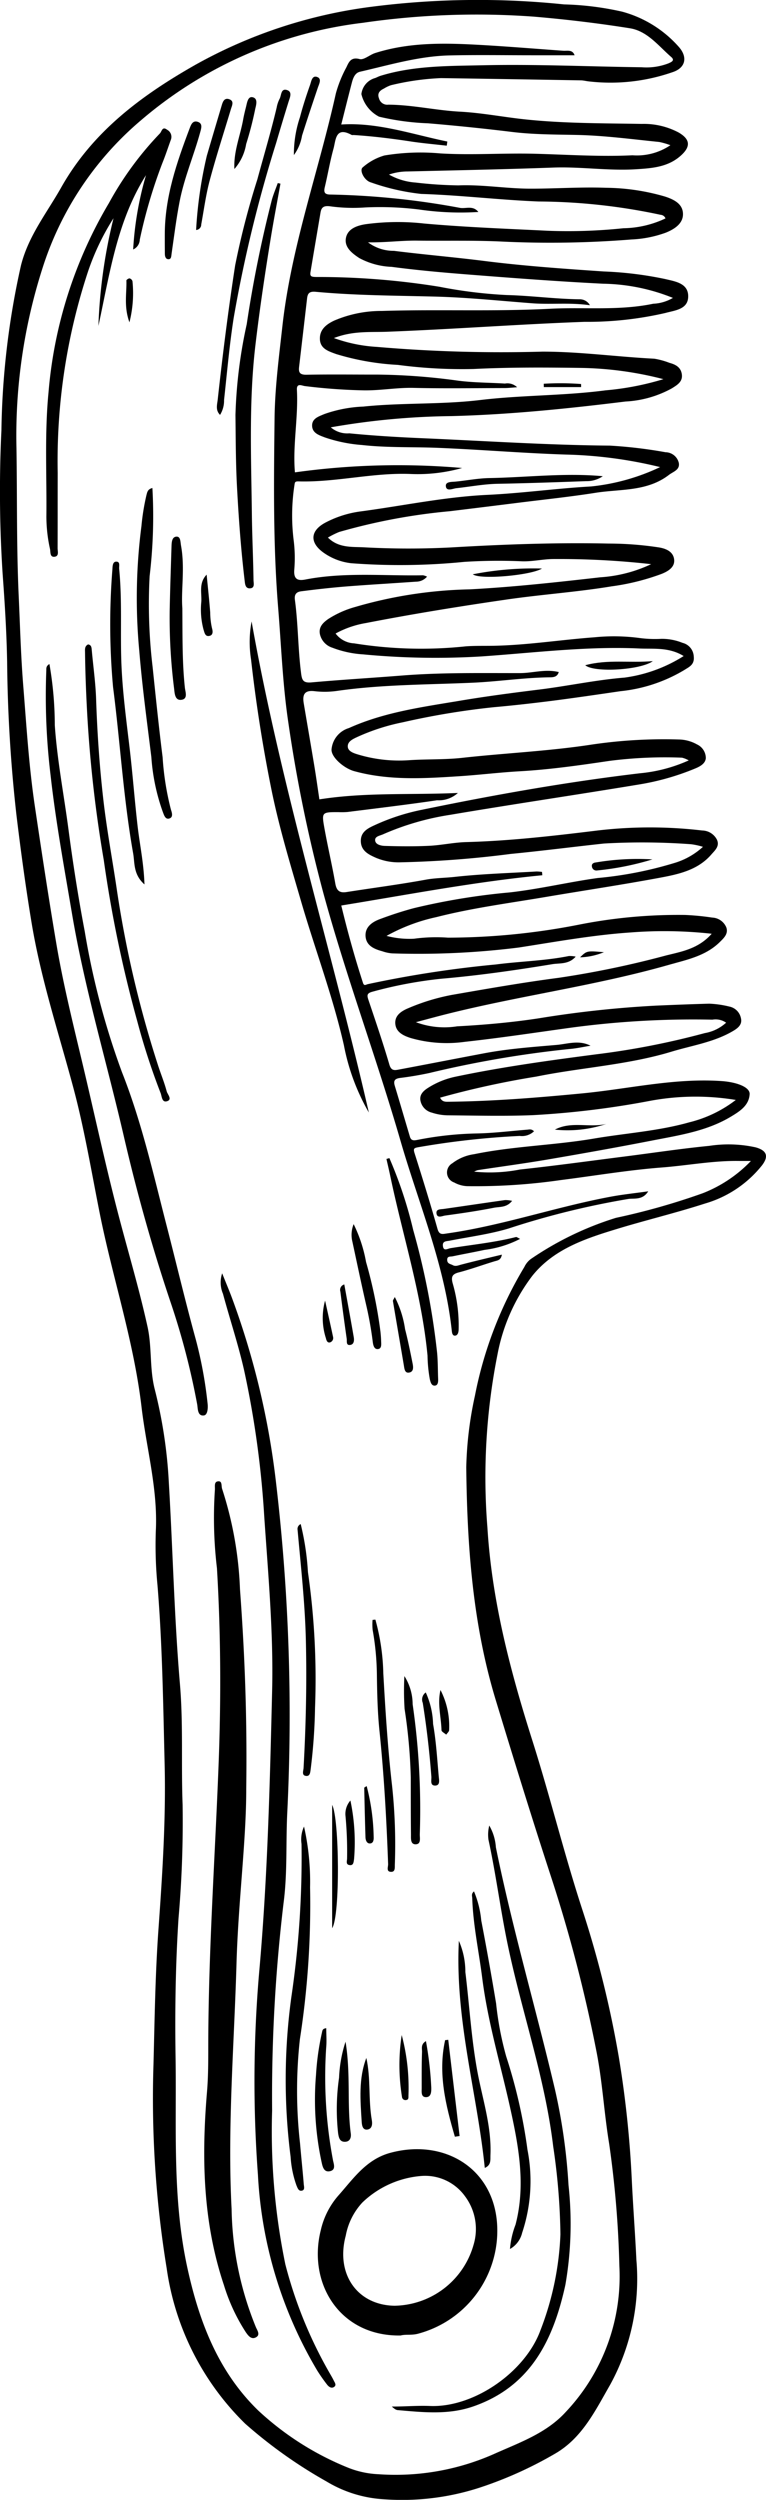 <svg xmlns="http://www.w3.org/2000/svg" viewBox="0 0 81.074 264.386">
  <g>
    <path d="M35.52,67a2.594,2.594,0,0,0,1.961,1.041,44.8,44.8,0,0,0,11.835.314c.96-.067,1.927-.04,2.891-.057,3.6-.065,7.15-.638,10.729-.9a20.686,20.686,0,0,1,4.8.083,12.464,12.464,0,0,0,2.279.082,5.794,5.794,0,0,1,2.218.423,1.558,1.558,0,0,1,1.194,1.436c.1.886-.494,1.109-.986,1.43A16.326,16.326,0,0,1,65.675,73.1c-2.366.345-4.732.694-7.1,1-2.1.266-4.194.506-6.3.692a81.244,81.244,0,0,0-9.656,1.6,21.93,21.93,0,0,0-4.768,1.535c-.473.221-1.061.47-1.043,1.025.018.514.639.71,1.077.841a15.077,15.077,0,0,0,5.405.606c1.875-.128,3.754-.044,5.636-.251,4.518-.5,9.061-.7,13.568-1.382a52.134,52.134,0,0,1,9.333-.559,4.079,4.079,0,0,1,1.952.526,1.6,1.6,0,0,1,.926,1.442c-.04.542-.542.852-1.045,1.067a26.564,26.564,0,0,1-6.083,1.734c-6.639,1.1-13.3,2.075-19.934,3.2a28.3,28.3,0,0,0-7.107,2.063c-.329.151-.921.212-.822.7.081.405.652.514,1.012.524,1.564.048,3.132.064,4.694-.011,1.311-.063,2.613-.358,3.922-.393,4.516-.122,8.99-.628,13.47-1.173a47.369,47.369,0,0,1,11.506-.054,1.786,1.786,0,0,1,1.559.965c.328.7-.221,1.148-.585,1.57-1.461,1.69-3.546,2.109-5.58,2.486-3.952.733-7.93,1.329-11.894,2-3.885.66-7.8,1.163-11.625,2.139a19.179,19.179,0,0,0-5.281,1.988,9.5,9.5,0,0,0,2.9.3,17.571,17.571,0,0,1,3.6-.114,72.425,72.425,0,0,0,13.8-1.362A54.053,54.053,0,0,1,72.52,96.765a26.9,26.9,0,0,1,2.86.278,1.687,1.687,0,0,1,1.5,1.055c.219.67-.269,1.11-.695,1.532-1.5,1.481-3.493,1.87-5.4,2.414-7.867,2.242-16,3.285-23.919,5.307-.871.223-1.738.461-2.846.755a8.6,8.6,0,0,0,4.357.438c2.9-.155,5.8-.411,8.681-.853a113.8,113.8,0,0,1,12.368-1.336c1.879-.081,3.757-.155,5.637-.207a10.571,10.571,0,0,1,2.132.306,1.559,1.559,0,0,1,1.221,1.206c.172.665-.277,1.047-.778,1.348-2.022,1.212-4.34,1.543-6.548,2.212-4.68,1.418-9.569,1.674-14.33,2.64a92.855,92.855,0,0,0-10.179,2.227c.222.475.591.436.929.433,4.718-.051,9.411-.433,14.107-.884,4.923-.473,9.786-1.65,14.786-1.3,1.538.108,2.983.624,2.94,1.383-.069,1.193-1.041,1.812-1.979,2.375-2.521,1.516-5.381,1.954-8.193,2.5-3.713.727-7.439,1.391-11.169,2.029-2.473.423-4.963.754-7.445,1.131a1.832,1.832,0,0,0-.372.16,16.588,16.588,0,0,0,4.843-.226c3.723-.4,7.434-.913,11.149-1.385,2.963-.377,5.918-.826,8.889-1.117a13.407,13.407,0,0,1,4.9.154c1.189.325,1.424.942.686,1.906a11.954,11.954,0,0,1-6.006,4.031c-3.143,1.014-6.365,1.782-9.525,2.75-3.267,1-6.545,2.112-8.778,4.9a19.761,19.761,0,0,0-3.687,8.314,66.513,66.513,0,0,0-1.066,18.33c.473,7.754,2.424,15.16,4.759,22.519,1.877,5.917,3.356,11.962,5.28,17.862A109.6,109.6,0,0,1,65.5,217.58a111.131,111.131,0,0,1,1.378,13.15c.137,2.765.348,5.527.479,8.292A23.3,23.3,0,0,1,64.6,252.173c-1.594,2.768-2.973,5.663-5.85,7.325a41.642,41.642,0,0,1-8,3.6,26.568,26.568,0,0,1-10.091,1.225,13.2,13.2,0,0,1-6.093-1.879,50.023,50.023,0,0,1-8.617-6.118,28.565,28.565,0,0,1-8.309-16.44,111.675,111.675,0,0,1-1.394-21.591c.122-4.732.184-9.473.521-14.192.418-5.842.8-11.68.658-17.535-.154-6.3-.239-12.6-.754-18.888a43.8,43.8,0,0,1-.179-5.767c.224-4.464-1-8.742-1.512-13.109-.822-6.983-3.057-13.639-4.425-20.488-.889-4.455-1.629-8.947-2.807-13.333C6.194,109.2,4.319,103.5,3.339,97.569c-.625-3.78-1.14-7.577-1.6-11.383A156.651,156.651,0,0,1,.755,70.028C.7,66.916.507,63.793.278,60.686A135.027,135.027,0,0,1,.15,45.526,84.768,84.768,0,0,1,2.217,28.082C3,24.951,4.953,22.526,6.478,19.824,9.81,13.918,14.971,10.092,20.7,6.843A51.533,51.533,0,0,1,39.176.734,88.456,88.456,0,0,1,59.693.465a31.269,31.269,0,0,1,6.167.771,12.273,12.273,0,0,1,6.016,3.757c.889,1.031.707,2.121-.576,2.6A20,20,0,0,1,62.329,8.61c-.276-.026-.549-.106-.824-.111Q54.1,8.37,46.686,8.26a27.2,27.2,0,0,0-5.307.752,3.559,3.559,0,0,0-.754.361c-.453.213-.716.512-.507,1.045a.9.9,0,0,0,.982.652c2.548.015,5.047.606,7.582.74,2.314.123,4.579.569,6.874.813,4.117.437,8.243.409,12.37.482a7.857,7.857,0,0,1,3.911.914c1.229.72,1.278,1.49.226,2.435-1.357,1.22-3.032,1.337-4.725,1.445-2.932.187-5.848-.283-8.782-.177-5.132.187-10.267.29-15.4.412a6.121,6.121,0,0,0-1.987.328,6.647,6.647,0,0,0,2.813.844,44.008,44.008,0,0,0,4.54.3c2.565-.1,5.12.352,7.676.348,2.645,0,5.3-.191,7.943-.094a22.912,22.912,0,0,1,6.237.926c.972.314,1.923.792,1.909,1.887-.012,1-.927,1.568-1.792,1.924a12.057,12.057,0,0,1-3.635.728,107.835,107.835,0,0,1-13.724.223c-3.011-.144-6.007-.061-9.009-.1-1.692-.019-3.349.215-5.178.181a4.505,4.505,0,0,0,2.746.9c3.192.4,6.4.671,9.592,1.074,4.193.53,8.4.819,12.606,1.107a38.365,38.365,0,0,1,6.508.8c1.047.255,2.466.431,2.438,1.864-.026,1.352-1.395,1.444-2.411,1.726a36.826,36.826,0,0,1-8.577.938c-6.974.255-13.934.784-20.909,1.049-1.748.066-3.6-.118-5.6.666a16.049,16.049,0,0,0,4.549.935,154.2,154.2,0,0,0,17.53.5c3.96,0,7.883.55,11.829.748a8.048,8.048,0,0,1,1.6.436c.657.177,1.216.469,1.317,1.22.106.793-.509,1.129-1.043,1.472A11.344,11.344,0,0,1,66.2,42.465c-6.12.754-12.245,1.385-18.428,1.542a78.442,78.442,0,0,0-12.762,1.187,2.675,2.675,0,0,0,1.962.635c2.579.254,5.171.407,7.762.518,6.6.283,13.2.727,19.807.781a48.923,48.923,0,0,1,5.9.7,1.464,1.464,0,0,1,1.405,1.13c.132.743-.582.912-1.053,1.273-2.316,1.775-5.128,1.472-7.757,1.887-2.714.428-5.452.713-8.18,1.054q-3.617.453-7.233.893a62.99,62.99,0,0,0-11.737,2.2,9.171,9.171,0,0,0-1.178.588c1.113,1.108,2.528.968,3.742,1.027a87.3,87.3,0,0,0,9.279.017c5.562-.325,11.126-.531,16.693-.41a35.5,35.5,0,0,1,5.367.415c.8.141,1.466.488,1.561,1.257.1.819-.621,1.247-1.3,1.527a24.391,24.391,0,0,1-5.326,1.327c-3.7.611-7.439.858-11.15,1.4-4.973.721-9.928,1.525-14.86,2.482A10.154,10.154,0,0,0,35.52,67ZM75.327,98.753a45.79,45.79,0,0,0-8.569-.138c-3.993.268-7.914.985-11.846,1.594a85.333,85.333,0,0,1-13.418.62,4.244,4.244,0,0,1-1.048-.229c-.846-.229-1.676-.584-1.754-1.563s.675-1.517,1.49-1.822c1.194-.447,2.411-.849,3.643-1.175a70.265,70.265,0,0,1,10.129-1.659c3.129-.354,6.19-1.087,9.3-1.522a40.365,40.365,0,0,0,8.3-1.644A7.747,7.747,0,0,0,74.4,89.559a7.51,7.51,0,0,0-1.248-.273,70.83,70.83,0,0,0-9.228-.075c-3.289.356-6.574.78-9.869,1.1a108.878,108.878,0,0,1-11.815.89,6.14,6.14,0,0,1-2.45-.481c-.775-.342-1.575-.731-1.6-1.743-.03-1.047.82-1.415,1.574-1.758a22.6,22.6,0,0,1,4.769-1.553c7.68-1.587,15.4-2.961,23.189-3.884a16.219,16.219,0,0,0,5.175-1.363,2.788,2.788,0,0,0-.715-.288,46.063,46.063,0,0,0-7.668.339c-3.155.466-6.314.921-9.507,1.1-2.152.121-4.292.388-6.447.526-3.725.24-7.423.465-11.079-.541-1.079-.3-2.426-1.464-2.392-2.283A2.593,2.593,0,0,1,36.928,77c3.757-1.692,7.8-2.228,11.8-2.9,2.785-.468,5.589-.832,8.392-1.179,3-.373,5.969-1.015,8.993-1.259a15.554,15.554,0,0,0,6.245-2.278c-1.554-.961-3.184-.731-4.669-.8-5.6-.257-11.176.459-16.761.842a80.826,80.826,0,0,1-12.5-.22,10.914,10.914,0,0,1-3.261-.708,1.943,1.943,0,0,1-1.31-1.446c-.141-.748.336-1.2.878-1.583A10.423,10.423,0,0,1,37.566,64.2a46.5,46.5,0,0,1,12.156-1.871c4.631-.245,9.226-.753,13.825-1.276a14.815,14.815,0,0,0,5.373-1.388A87.867,87.867,0,0,0,58.5,59.123c-1.12.017-2.2.291-3.345.236a57.481,57.481,0,0,0-6.015.064,68.6,68.6,0,0,1-11.964.144,6.256,6.256,0,0,1-2.993-1.162c-1.429-1.054-1.336-2.289.263-3.137A11.1,11.1,0,0,1,38.2,54.083c4.462-.595,8.873-1.534,13.394-1.747,3.664-.173,7.311-.686,10.974-.889a22.276,22.276,0,0,0,7.3-2.048A46.4,46.4,0,0,0,59.9,48.075c-4.519-.145-9.023-.527-13.538-.711-2.681-.11-5.372,0-8.045-.3a15.7,15.7,0,0,1-3.958-.81c-.594-.23-1.3-.448-1.326-1.219-.021-.795.735-1,1.3-1.246A13.945,13.945,0,0,1,38.449,43c4.11-.424,8.252-.2,12.366-.692,4.409-.53,8.875-.445,13.284-1.027A29.7,29.7,0,0,0,70.215,40.1a37.016,37.016,0,0,0-8.777-1.191c-3.772-.052-7.544-.073-11.322.116a51.787,51.787,0,0,1-8.006-.434,27.254,27.254,0,0,1-6.544-1.149c-.812-.3-1.677-.56-1.709-1.586-.03-1,.674-1.556,1.52-1.952a12.629,12.629,0,0,1,5.032-1.018c5.938-.187,11.881.078,17.822-.232,3.635-.19,7.3.225,10.909-.531a4.452,4.452,0,0,0,2.081-.617,20.555,20.555,0,0,0-7.376-1.5c-4.783-.239-9.552-.6-14.325-.976-2.7-.212-5.391-.452-8.069-.808a7.8,7.8,0,0,1-3.424-.929c-.763-.5-1.558-1.122-1.426-2.05.146-1.025,1.142-1.381,2.09-1.53a25.2,25.2,0,0,1,6.2-.073c4.333.388,8.688.548,13.036.763a56,56,0,0,0,8.056-.265A10.753,10.753,0,0,0,70.435,23.1a.585.585,0,0,0-.516-.381,62.884,62.884,0,0,0-12.9-1.409c-4.154-.164-8.281-.67-12.437-.8a23.607,23.607,0,0,1-5.332-1.221c-.7-.191-1.258-1.309-.844-1.6a6,6,0,0,1,2.28-1.246,23.309,23.309,0,0,1,5.914-.218c3.322.2,6.667-.052,10,.036,3.449.09,6.9.332,10.346.162a6.323,6.323,0,0,0,4.009-1.066,7.687,7.687,0,0,0-1.188-.343c-2.9-.29-5.785-.68-8.7-.742-2.285-.048-4.586-.039-6.847-.314q-4.451-.543-8.91-.917a26.771,26.771,0,0,1-5.189-.7,3.638,3.638,0,0,1-1.872-2.39,2.006,2.006,0,0,1,1.486-1.707c.183-.077.36-.172.549-.23C43.84,6.925,47.548,6.982,51.2,6.9c5.571-.121,11.149.143,16.725.213A6.472,6.472,0,0,0,70.753,6.7c.267-.122.725-.293.292-.669C69.693,4.86,68.523,3.286,66.666,2.99,63.3,2.454,59.913,2.051,56.52,1.762a83.58,83.58,0,0,0-18.127.651,44.142,44.142,0,0,0-23.461,10.3A33.92,33.92,0,0,0,4.486,28.4,58.06,58.06,0,0,0,1.743,47.408c.081,5.214,0,10.429.237,15.643.144,3.155.227,6.311.48,9.462.341,4.253.6,8.515,1.227,12.739.721,4.857,1.459,9.712,2.277,14.553.726,4.288,1.778,8.511,2.784,12.742,1.226,5.158,2.341,10.343,3.668,15.474,1.06,4.1,2.288,8.154,3.2,12.3.484,2.2.2,4.456.774,6.656a50.392,50.392,0,0,1,1.481,9.851c.42,7.084.569,14.179,1.172,21.259.361,4.229.123,8.508.284,12.765a117.392,117.392,0,0,1-.432,12.018c-.316,4.891-.389,9.8-.313,14.693.116,7.41-.361,14.848,1.231,22.194,1.24,5.721,3.259,11.049,7.522,15.181a30.924,30.924,0,0,0,9.573,6.07,9.751,9.751,0,0,0,3.13.663,25.748,25.748,0,0,0,12.437-2.223c2.625-1.166,5.4-2.152,7.415-4.371a20.868,20.868,0,0,0,5.664-15.419,108.35,108.35,0,0,0-1.08-12.936c-.53-3.2-.705-6.465-1.322-9.647a155.254,155.254,0,0,0-4.866-18.7C56.269,192.2,54.355,186,52.467,179.787c-2.439-8.021-3.028-16.3-3.118-24.613a39,39,0,0,1,.918-7.564A41.843,41.843,0,0,1,55.5,133.991a2.26,2.26,0,0,1,.671-.83,33.471,33.471,0,0,1,9.021-4.363,71.816,71.816,0,0,0,9.181-2.6,14.213,14.213,0,0,0,5.105-3.415c-.587,0-.9,0-1.2,0-2.767-.051-5.485.478-8.227.689-3.585.277-7.124.878-10.681,1.329a63.159,63.159,0,0,1-9.922.647,3.077,3.077,0,0,1-1.375-.389,1.118,1.118,0,0,1-.2-2.03,4.9,4.9,0,0,1,2.3-.961c4.185-.859,8.47-.937,12.677-1.652,3.372-.574,6.806-.787,10.114-1.723a13.215,13.215,0,0,0,4.914-2.364,26.255,26.255,0,0,0-9.145.109,93.314,93.314,0,0,1-12.34,1.5c-3.009.123-6.027.041-9.041.017a5.677,5.677,0,0,1-1.646-.284,1.617,1.617,0,0,1-1.22-1.359c-.064-.626.405-1.008.9-1.312a8.728,8.728,0,0,1,2.768-1.117c4.954-1.044,9.969-1.729,14.983-2.383A82.654,82.654,0,0,0,74.6,109.259a4.462,4.462,0,0,0,2.253-1.1,1.951,1.951,0,0,0-1.451-.32,96.851,96.851,0,0,0-15.669.945c-3.511.491-7.02,1.015-10.543,1.4a13.837,13.837,0,0,1-5.715-.4c-.8-.254-1.582-.634-1.638-1.542-.053-.858.643-1.312,1.387-1.621a22.1,22.1,0,0,1,4.7-1.419c3.729-.647,7.456-1.3,11.213-1.79a100.292,100.292,0,0,0,11.321-2.353C72.132,100.638,73.911,100.358,75.327,98.753Z"/>
    <path d="M57.4,92.566c-7.111.688-14.121,2.035-21.279,3.2.639,2.649,1.4,5.424,2.292,8.167.124.382.29.207.523.148A116.882,116.882,0,0,1,52.5,102c2.569-.335,5.169-.38,7.715-.892a2.963,2.963,0,0,1,.715.063c-.729.842-1.69.672-2.467.8-3.893.639-7.8,1.2-11.736,1.538a44.915,44.915,0,0,0-7.271,1.364c-.644.164-.625.387-.455.893.763,2.269,1.539,4.536,2.212,6.832.186.631.514.61.938.53,3.045-.571,6.086-1.166,9.131-1.74,2.51-.473,5.056-.655,7.594-.875,1.189-.1,2.388-.552,3.628.082-.749.119-1.494.29-2.247.349a113.126,113.126,0,0,0-14.83,2.541c-1.01.215-2.032.389-3.057.515-.575.072-.753.282-.585.837.542,1.791,1.065,3.587,1.6,5.38.142.475.468.4.86.325a35.7,35.7,0,0,1,6.177-.668c1.793-.03,3.582-.257,5.373-.4.228-.018.467-.1.724.172a1.849,1.849,0,0,1-1.507.49,86.605,86.605,0,0,0-10.7,1.186c-.465.084-.6.118-.435.638.845,2.66,1.67,5.327,2.43,8.012.187.663.536.543.973.481,5.906-.836,11.556-2.815,17.406-3.9,1.238-.229,2.495-.359,3.921-.56-.579.952-1.468.718-2.088.806a86.409,86.409,0,0,0-12.7,3.131c-2.013.6-4.126.874-6.2,1.279-.356.07-.8.027-.743.551.069.615.47.3.809.245,2.312-.373,4.648-.6,6.925-1.177.08-.02.191.081.437.195a11.15,11.15,0,0,1-3.757,1.163c-1.127.243-2.261.446-3.389.683-.237.05-.6-.054-.568.422.03.385.37.386.587.51.3.169.605.019.921-.063,1.4-.366,2.8-.692,4.276-1.048-.1.612-.478.614-.816.717-1.256.382-2.491.836-3.76,1.166-.691.18-.8.484-.638,1.118a15.969,15.969,0,0,1,.638,4.972c-.017.266-.094.537-.325.587-.287.062-.367-.213-.394-.467-.744-7-3.5-13.453-5.432-20.13C39.839,111.85,36.623,103.25,34.21,94.4a155.581,155.581,0,0,1-3.7-18.034c-.593-3.986-.739-8.026-1.067-12.044-.546-6.693-.461-13.386-.383-20.078.038-3.266.47-6.527.833-9.786.939-8.417,3.837-16.369,5.654-24.575a13.035,13.035,0,0,1,1.111-2.757c.255-.528.461-1.13,1.4-.879.456.121,1.07-.452,1.638-.634,3.73-1.19,7.566-1.067,11.4-.847,2.837.163,5.671.4,8.506.6.452.032.992-.15,1.212.479H56.38c-2.932,0-5.864-.05-8.794.016-3.242.074-6.345,1.007-9.478,1.725-.557.128-.746.693-.878,1.2-.39,1.5-.764,3.009-1.111,4.382,3.851-.248,7.493,1.034,11.227,1.8l-.063.44c-1.294-.149-2.594-.259-3.88-.457-1.977-.3-3.958-.544-5.953-.67-.08-.005-.176.022-.239-.012-1.714-.939-1.663.55-1.913,1.455-.371,1.341-.6,2.722-.924,4.077-.143.6.04.78.64.775A82.9,82.9,0,0,1,48.7,21.987c.622.1,1.363-.283,1.93.431a30.34,30.34,0,0,1-6.269-.259,33.545,33.545,0,0,0-5.733-.219,17.807,17.807,0,0,1-3.724-.126c-.628-.069-.884.095-.98.667-.35,2.082-.707,4.163-1.054,6.245-.078.471.015.563.6.568a80.735,80.735,0,0,1,13.041,1.034,49.535,49.535,0,0,0,7.119.875c2.558.065,5.109.415,7.675.449a1.227,1.227,0,0,1,1.133.631c-2.116-.308-4.112-.057-6.106-.208-3.432-.261-6.855-.619-10.3-.708-4.207-.108-8.421-.117-12.615-.506-.656-.06-.852.146-.916.7q-.42,3.628-.846,7.255c-.07.593.1.828.778.815,2.531-.046,5.063-.012,7.594-.014a66.812,66.812,0,0,1,8.5.648c1.627.206,3.279.2,4.92.3a1.463,1.463,0,0,1,1.283.391c-.582.039-.95.084-1.318.085-3.215.005-6.431.057-9.645-.019-1.77-.041-3.507.29-5.272.262a60.049,60.049,0,0,1-6.23-.453c-.3-.035-.883-.367-.841.4.159,2.925-.456,5.835-.209,8.726a78.824,78.824,0,0,1,17.7-.463,17.378,17.378,0,0,1-5.391.637c-4.02-.174-7.938.893-11.937.781-.366-.01-.379.1-.417.359a21.2,21.2,0,0,0-.089,5.858,14.9,14.9,0,0,1,.066,3.124c-.08.991.344,1.2,1.174,1.037,4.129-.8,8.3-.37,12.458-.448a1.642,1.642,0,0,1,.418.143,1.517,1.517,0,0,1-1.161.532c-2.431.172-4.865.31-7.3.5-1.623.129-3.242.31-4.857.518-.432.056-.753.26-.668.893.343,2.53.324,5.093.639,7.632.1.835.175,1.194,1.127,1.109,3.181-.285,6.371-.471,9.555-.724,4.164-.331,8.336-.253,12.507-.258,1.344,0,2.676-.456,4.1-.111-.149.532-.583.553-.945.557-2.725.029-5.42.446-8.143.569-4.786.215-9.593.183-14.354.864A9.229,9.229,0,0,1,33.3,73.1c-1.131-.139-1.3.423-1.146,1.317.37,2.2.753,4.4,1.117,6.6.194,1.176.358,2.358.533,3.524,4.857-.763,9.646-.454,14.66-.679a3.01,3.01,0,0,1-2.208.775c-3.153.464-6.319.841-9.481,1.239a7.941,7.941,0,0,1-.964.014c-1.739,0-1.777.007-1.478,1.678.351,1.961.812,3.9,1.154,5.864.132.758.444,1.029,1.194.911,2.792-.438,5.6-.8,8.377-1.308,1.032-.19,2.069-.182,3.1-.3,2.858-.313,5.742-.4,8.616-.566a4.409,4.409,0,0,1,.593.045Z"/>
    <path d="M26.062,189.2c.008,5.454-.844,11.923-1.029,18.422-.247,8.667-.972,17.339-.52,26a34.4,34.4,0,0,0,2.578,12.517c.159.351.478.8-.005,1.058s-.8-.158-1.059-.527a19.617,19.617,0,0,1-2.322-4.981c-2.246-6.686-2.379-13.547-1.794-20.483.155-1.837.125-3.691.134-5.537.045-9.718.721-19.411,1.093-29.116.265-6.9.232-13.808-.176-20.7a44.855,44.855,0,0,1-.221-8.233c.043-.344-.122-.873.294-.949.524-.1.367.493.475.79A38.98,38.98,0,0,1,25.4,168.072C25.892,174.752,26.168,181.439,26.062,189.2Z"/>
    <path d="M23.514,134.665c.423,1.063.785,1.909,1.1,2.772a83.866,83.866,0,0,1,4.6,19.349,210.486,210.486,0,0,1,1.2,34.726c-.173,3.246.023,6.532-.4,9.739a171.526,171.526,0,0,0-1.213,21.977,69.615,69.615,0,0,0,1.4,16.248A46.133,46.133,0,0,0,35.018,251.2c.1.176.2.348.288.528.115.242.361.532.023.732-.279.166-.552-.053-.724-.28a17.805,17.805,0,0,1-1.025-1.465A45.009,45.009,0,0,1,27.3,230.01a133.961,133.961,0,0,1,.127-21.39c.891-9.926,1.135-19.86,1.375-29.8.149-6.187-.422-12.344-.839-18.512a100.95,100.95,0,0,0-2.111-15.319c-.616-2.749-1.517-5.433-2.252-8.157A3.053,3.053,0,0,1,23.514,134.665Z"/>
    <path d="M42.412,247c-6.416.119-9.879-5.485-8.46-11.137a8.384,8.384,0,0,1,1.825-3.623c1.607-1.8,2.963-3.86,5.526-4.555,6.209-1.685,11.919,2.23,11.284,9.282a11.294,11.294,0,0,1-8.317,9.839C43.588,247,42.914,246.854,42.412,247Zm-.576-3.148a8.837,8.837,0,0,0,8.287-6.446,5.779,5.779,0,0,0-.9-5.121,5.2,5.2,0,0,0-4.593-2.159,10.172,10.172,0,0,0-6.274,2.807,7.019,7.019,0,0,0-1.761,3.511C35.5,240.527,37.848,243.834,41.836,243.855Z"/>
    <path d="M5.231,70.227A37.976,37.976,0,0,1,5.8,76.7c.253,3.7.961,7.33,1.444,10.993.477,3.617,1.04,7.214,1.723,10.8A81.726,81.726,0,0,0,12.911,113.4c2.086,5.266,3.316,10.765,4.721,16.213,1.035,4.013,1.99,8.049,3.09,12.046a44.538,44.538,0,0,1,1.25,6.778c.054.468.011,1.208-.392,1.261-.691.09-.633-.754-.709-1.169a78.026,78.026,0,0,0-2.815-10.8c-1.951-5.792-3.591-11.681-4.965-17.617-1.811-7.822-4.125-15.531-5.466-23.457C6.8,91.77,5.9,86.893,5.349,81.957A69.473,69.473,0,0,1,4.9,70.941C4.912,70.717,4.84,70.455,5.231,70.227Z"/>
    <path d="M14.094,26.385a34.8,34.8,0,0,1,1.36-7.863c-3.08,4.877-3.844,10.469-5.039,15.949a55.133,55.133,0,0,1,1.6-11.394,25.947,25.947,0,0,0-2.708,5.667,63.988,63.988,0,0,0-3.2,21.274c-.007,2.651,0,5.3-.01,7.953,0,.329.176.845-.311.911-.529.071-.43-.517-.491-.808a16,16,0,0,1-.386-3.451c.049-4.374-.2-8.753.226-13.121a46.737,46.737,0,0,1,6.4-20.037,34.419,34.419,0,0,1,5.377-7.341c.212-.2.252-.81.778-.4a.846.846,0,0,1,.405,1.027c-.3.823-.57,1.659-.9,2.471a53.625,53.625,0,0,0-2.4,8.122A1.187,1.187,0,0,1,14.094,26.385Z"/>
    <path d="M41.471,254.514c1.364.01,2.7-.114,4.033-.059,4.665.193,10.092-3.6,11.7-8.013a31.4,31.4,0,0,0,2.112-10.136A68.126,68.126,0,0,0,58.55,227c-.872-7.3-3.341-14.247-4.829-21.411-.758-3.651-1.228-7.36-2.019-11.01a3.918,3.918,0,0,1,.082-1.512,5.282,5.282,0,0,1,.7,2.3c1.753,8.61,4.233,17.043,6.248,25.589A61.471,61.471,0,0,1,60.172,231.1a37.658,37.658,0,0,1-.33,10.537c-1.256,5.753-3.624,10.742-9.758,12.868-2.664.923-5.345.612-8.041.383a.777.777,0,0,1-.317-.161A2.712,2.712,0,0,1,41.471,254.514Z"/>
    <path d="M39.039,117.66a22.751,22.751,0,0,1-2.637-7.1c-1.168-5.177-3.053-10.141-4.533-15.225-1.146-3.94-2.341-7.875-3.154-11.9q-1.371-6.8-2.143-13.687a11.759,11.759,0,0,1,.057-4.024C29.763,83.277,35.052,100.312,39.039,117.66Z"/>
    <path d="M29.684,19.423c-.341,1.9-.707,3.8-1.018,5.706-.616,3.771-1.18,7.547-1.629,11.346-.706,5.961-.449,11.933-.379,17.9.027,2.313.14,4.639.174,6.96,0,.326.167.84-.344.886-.545.049-.551-.485-.6-.864-.386-3.25-.624-6.508-.8-9.78-.139-2.566-.138-5.124-.167-7.685a51.054,51.054,0,0,1,1.192-9.6A131.24,131.24,0,0,1,28.782,21.1c.17-.591.41-1.161.618-1.74Z"/>
    <path d="M32.177,193.174a26.55,26.55,0,0,1,.641,6.429,92.678,92.678,0,0,1-1.077,16.061,49.674,49.674,0,0,0,.018,11.044c.122,1.435.277,2.868.392,4.3.02.243.154.64-.248.683-.317.035-.411-.3-.527-.565a10.958,10.958,0,0,1-.618-3.028,64.193,64.193,0,0,1,.08-16.9,100.74,100.74,0,0,0,1.076-16.183A3.272,3.272,0,0,1,32.177,193.174Z"/>
    <path d="M9.325,68.153c.349.054.363.325.388.61.154,1.716.4,3.428.458,5.146.12,3.606.366,7.2.781,10.784.367,3.166.962,6.306,1.424,9.463A115.211,115.211,0,0,0,16.7,112.587c.3.945.688,1.866.94,2.823.086.328.6.842.085,1.04-.606.232-.59-.535-.734-.867a72.082,72.082,0,0,1-2.461-7.573,133.792,133.792,0,0,1-3.545-17.041,136.978,136.978,0,0,1-1.794-16.2C9.093,72.843,9.023,70.922,9,69,8.995,68.679,8.947,68.339,9.325,68.153Z"/>
    <path d="M16.13,51.609a53.428,53.428,0,0,1-.294,9.327,56,56,0,0,0,.317,9.6c.333,3.182.657,6.365,1.058,9.539a29.484,29.484,0,0,0,.878,5.541c.1.306.271.8-.148.941-.443.153-.576-.352-.7-.66a21.473,21.473,0,0,1-1.222-5.831c-.459-3.731-.969-7.46-1.275-11.2a59.254,59.254,0,0,1,.225-13.216,23.954,23.954,0,0,1,.534-3.3C15.588,52.036,15.633,51.735,16.13,51.609Z"/>
    <path d="M53.977,237.852a9.162,9.162,0,0,1,.587-2.573c1.1-4.2.33-8.311-.581-12.413-1.013-4.564-2.361-9.06-2.949-13.708-.355-2.8-.962-5.577-1.052-8.413-.007-.214-.125-.459.186-.713a10.5,10.5,0,0,1,.768,3.078q.843,4.375,1.572,8.774a33.591,33.591,0,0,0,1.068,5.6,55.973,55.973,0,0,1,2.255,9.889,17.277,17.277,0,0,1-.567,8.768A2.665,2.665,0,0,1,53.977,237.852Z"/>
    <path d="M15.291,93.537c-1.2-1.063-1.016-2.269-1.2-3.294-1.032-5.817-1.368-11.724-2.125-17.579A73.294,73.294,0,0,1,11.9,60.18c.014-.318.031-.772.39-.781.464-.011.294.47.322.758.319,3.24.121,6.492.227,9.738.105,3.2.547,6.364.916,9.537.3,2.616.5,5.245.8,7.862C14.778,89.268,15.213,91.218,15.291,93.537Z"/>
    <path d="M23.291,43.878c-.507-.5-.306-1.09-.248-1.612.521-4.743,1.117-9.476,1.845-14.195a84.523,84.523,0,0,1,2.353-9.106c.684-2.529,1.437-5.039,2.042-7.59a3.381,3.381,0,0,1,.3-.906c.212-.369.125-1.176.816-.938.564.2.282.782.141,1.235q-.67,2.164-1.308,4.341a143.709,143.709,0,0,0-4.5,18.524c-.449,2.873-.7,5.778-1.017,8.67A2.865,2.865,0,0,1,23.291,43.878Z"/>
    <path d="M41.212,122.478a45.113,45.113,0,0,1,2.522,7.605,79,79,0,0,1,2.531,12.992c.086.917.07,1.843.108,2.764.013.3-.018.657-.315.7-.4.058-.492-.385-.564-.661a15.467,15.467,0,0,1-.244-2.5c-.614-6.492-2.625-12.687-3.949-19.027-.125-.595-.267-1.186-.4-1.779Z"/>
    <path d="M31.827,161.186a28.065,28.065,0,0,1,.766,5.079,79.33,79.33,0,0,1,.75,14.358,59.544,59.544,0,0,1-.458,6.467c-.05.361-.066.825-.556.721-.409-.086-.216-.54-.2-.829.251-4.488.349-8.981.245-13.473-.09-3.915-.528-7.808-.877-11.706A.563.563,0,0,1,31.827,161.186Z"/>
    <path d="M19.3,64.327c.02,3.114-.016,5.764.268,8.407.047.44.36,1.217-.411,1.283-.652.056-.673-.71-.728-1.176a59.914,59.914,0,0,1-.47-8.285c.046-2.244.124-4.487.193-6.729.014-.441.026-1.04.52-1.073.452-.03.417.564.487.946C19.591,60.056,19.15,62.43,19.3,64.327Z"/>
    <path d="M48.566,205.26a8.154,8.154,0,0,1,.688,3.3c.437,3.557.636,7.156,1.3,10.667.55,2.889,1.481,5.7,1.356,8.693-.021.5.1,1.055-.6,1.358C50.5,221.34,48.147,213.63,48.566,205.26Z"/>
    <path d="M39.731,171.289a22.954,22.954,0,0,1,.838,5.673c.224,3.991.475,7.976.934,11.95a58.341,58.341,0,0,1,.286,8.289c-.009.312.053.76-.369.765-.579.008-.331-.525-.341-.816-.169-4.717-.434-9.425-.918-14.123-.2-1.951-.244-3.922-.271-5.885a28.472,28.472,0,0,0-.449-4.764,5.937,5.937,0,0,1-.009-1.059Z"/>
    <path d="M17.442,24.793c0-3.947,1.261-7.6,2.631-11.222.149-.394.317-.831.813-.7.6.165.423.678.308,1.1-.671,2.459-1.692,4.81-2.182,7.331-.357,1.838-.585,3.69-.852,5.538-.035.241-.024.561-.3.576-.33.017-.411-.293-.412-.584C17.44,26.156,17.442,25.474,17.442,24.793Z"/>
    <path d="M34.532,214.5c0,.717.057,1.4-.01,2.072a47.29,47.29,0,0,0,.707,11.812c.062.412.38,1.076-.285,1.236-.7.17-.815-.543-.918-1.008a31.349,31.349,0,0,1-.579-9.176,27.713,27.713,0,0,1,.631-4.483C34.124,214.765,34.112,214.549,34.532,214.5Z"/>
    <path d="M42.8,177.26a5.577,5.577,0,0,1,.874,2.977,77.609,77.609,0,0,1,.757,13.753c-.008.41.158,1.053-.439,1.063-.568.01-.491-.633-.495-1.046-.022-2-.018-4.009-.02-6.014a56.782,56.782,0,0,0-.655-7.259A29.821,29.821,0,0,1,42.8,177.26Z"/>
    <path d="M37.43,129.464a15.027,15.027,0,0,1,1.312,4,49.544,49.544,0,0,1,1.525,7.372c.034.319.061.64.07.96.009.349.093.85-.354.883-.424.03-.5-.506-.539-.831a37.93,37.93,0,0,0-.7-3.887c-.507-2.212-.971-4.434-1.449-6.653A3.023,3.023,0,0,1,37.43,129.464Z"/>
    <path d="M20.756,24.324a44.942,44.942,0,0,1,1.132-7.841c.511-1.751,1.033-3.5,1.552-5.248.127-.431.271-.95.852-.729.515.2.258.666.146,1.039-.753,2.509-1.563,5-2.24,7.532-.408,1.526-.614,3.107-.9,4.665A.575.575,0,0,1,20.756,24.324Z"/>
    <path d="M63.8,50.363a2.963,2.963,0,0,1-1.755.523c-3.123.113-6.247.222-9.372.28-1.481.028-2.923.311-4.383.466-.356.038-1.045.386-1.1-.213-.051-.5.624-.443,1.054-.487,1.188-.119,2.373-.351,3.561-.372C55.8,50.487,59.783,49.991,63.8,50.363Z"/>
    <path d="M36.572,215.93c.564,3.436.139,6.587.555,9.7.053.4-.055.858-.588.884-.6.03-.683-.467-.753-.9a23.275,23.275,0,0,1,.1-5.873A14.06,14.06,0,0,1,36.572,215.93Z"/>
    <path d="M48.144,225.977c-.974-3.339-1.808-6.691-1.032-10.212l.332-.037,1.2,10.175Z"/>
    <path d="M35.155,203.926v-13.04C35.918,192.333,36.02,202.6,35.155,203.926Z"/>
    <path d="M45.062,178.991a8.646,8.646,0,0,1,.775,3.33c.324,1.832.432,3.7.6,5.56.03.351.175.948-.372.96-.576.013-.381-.583-.408-.947-.2-2.613-.5-5.215-.912-7.8A.923.923,0,0,1,45.062,178.991Z"/>
    <path d="M24.809,17.873c-.1-1.83.616-3.5.93-5.247.084-.468.2-.93.317-1.392.1-.421.2-1.072.693-.949.581.145.359.818.26,1.258a36,36,0,0,1-.956,3.694A5.3,5.3,0,0,1,24.809,17.873Z"/>
    <path d="M38.774,217.644c.484,2.186.2,4.4.578,6.571.069.388.055.9-.425,1-.58.115-.626-.528-.645-.822C38.14,222.121,37.939,219.837,38.774,217.644Z"/>
    <path d="M31.105,16.4a12.286,12.286,0,0,1,.647-4.019c.3-1.145.668-2.277,1.063-3.393.127-.359.205-1.044.748-.849.524.187.213.731.074,1.144-.569,1.685-1.134,3.371-1.671,5.067A4.769,4.769,0,0,1,31.105,16.4Z"/>
    <path d="M41.785,137.171a10.768,10.768,0,0,1,1.088,3.4c.308,1.189.552,2.4.791,3.6.076.38.155.905-.366.992-.456.075-.492-.389-.553-.754-.381-2.27-.777-4.537-1.157-6.807C41.573,137.513,41.672,137.407,41.785,137.171Z"/>
    <path d="M21.871,60.773c.129,1.335.276,2.669.378,4.006a7.715,7.715,0,0,0,.188,1.656c.093.31.136.718-.251.814-.469.116-.536-.322-.645-.664a8.181,8.181,0,0,1-.233-2.957C21.36,62.671,21.025,61.658,21.871,60.773Z"/>
    <path d="M54.2,127c-.567.734-1.312.611-1.923.731-1.713.338-3.444.591-5.176.825-.283.038-.819.32-.9-.208-.078-.5.427-.444.778-.494,2.161-.309,4.32-.632,6.482-.936A3.369,3.369,0,0,1,54.2,127Z"/>
    <path d="M42.517,215.223a21.722,21.722,0,0,1,.714,6.423c0,.185.031.424-.25.453a.366.366,0,0,1-.432-.315A21.045,21.045,0,0,1,42.517,215.223Z"/>
    <path d="M37.088,190.422a21.453,21.453,0,0,1,.386,6.2c-.051.314-.055.719-.518.622-.383-.079-.215-.465-.221-.711a40.649,40.649,0,0,0-.164-4.44A2.149,2.149,0,0,1,37.088,190.422Z"/>
    <path d="M61.941,70.355c2.4-.647,4.7-.221,7.157-.436C67.845,70.861,62.886,71.17,61.941,70.355Z"/>
    <path d="M50.041,60.737a33.484,33.484,0,0,1,7.32-.61C56.244,60.84,50.82,61.339,50.041,60.737Z"/>
    <path d="M69.056,90.888a29.8,29.8,0,0,1-5.885,1.174.469.469,0,0,1-.519-.4c-.065-.294.154-.426.414-.45A26.534,26.534,0,0,1,69.056,90.888Z"/>
    <path d="M45.082,215.867a36.753,36.753,0,0,1,.565,4.937c.007.452-.017,1-.58.99-.517-.013-.435-.565-.434-.954,0-1.274-.01-2.549.035-3.822C44.68,216.662,44.51,216.207,45.082,215.867Z"/>
    <path d="M36.441,135.842c.339,1.877.682,3.721,1,5.571.06.352.037.808-.431.834-.391.022-.279-.419-.314-.663q-.357-2.484-.669-4.973A.6.6,0,0,1,36.441,135.842Z"/>
    <path d="M38.808,188.894a22.8,22.8,0,0,1,.742,5.378c.015.276-.016.723-.45.69-.291-.021-.409-.362-.418-.651q-.08-2.616-.13-5.232C38.551,189.037,38.669,188.992,38.808,188.894Z"/>
    <path d="M46.623,178.736a8.338,8.338,0,0,1,.912,4.234c.007.157-.2.324-.307.486-.174-.158-.5-.311-.5-.473C46.691,181.575,46.272,180.177,46.623,178.736Z"/>
    <path d="M58.731,119.469c1.73-.922,3.646-.172,5.436-.6A12.892,12.892,0,0,1,58.731,119.469Z"/>
    <path d="M13.7,34.089c-.608-1.673-.279-3.065-.322-4.425,0-.077.238-.238.343-.221a.445.445,0,0,1,.3.3A12.544,12.544,0,0,1,13.7,34.089Z"/>
    <path d="M34.407,137.551c.283,1.278.571,2.554.843,3.834a.486.486,0,0,1-.31.584c-.3.086-.394-.222-.443-.432A6.952,6.952,0,0,1,34.407,137.551Z"/>
    <path d="M61.505,40.94H57.558l-.008-.355a29.607,29.607,0,0,1,3.951.028Z"/>
    <path d="M63.92,100.705a7.206,7.206,0,0,1-2.525.543C62.112,100.547,62.112,100.547,63.92,100.705Z"/>
  </g>
</svg>
